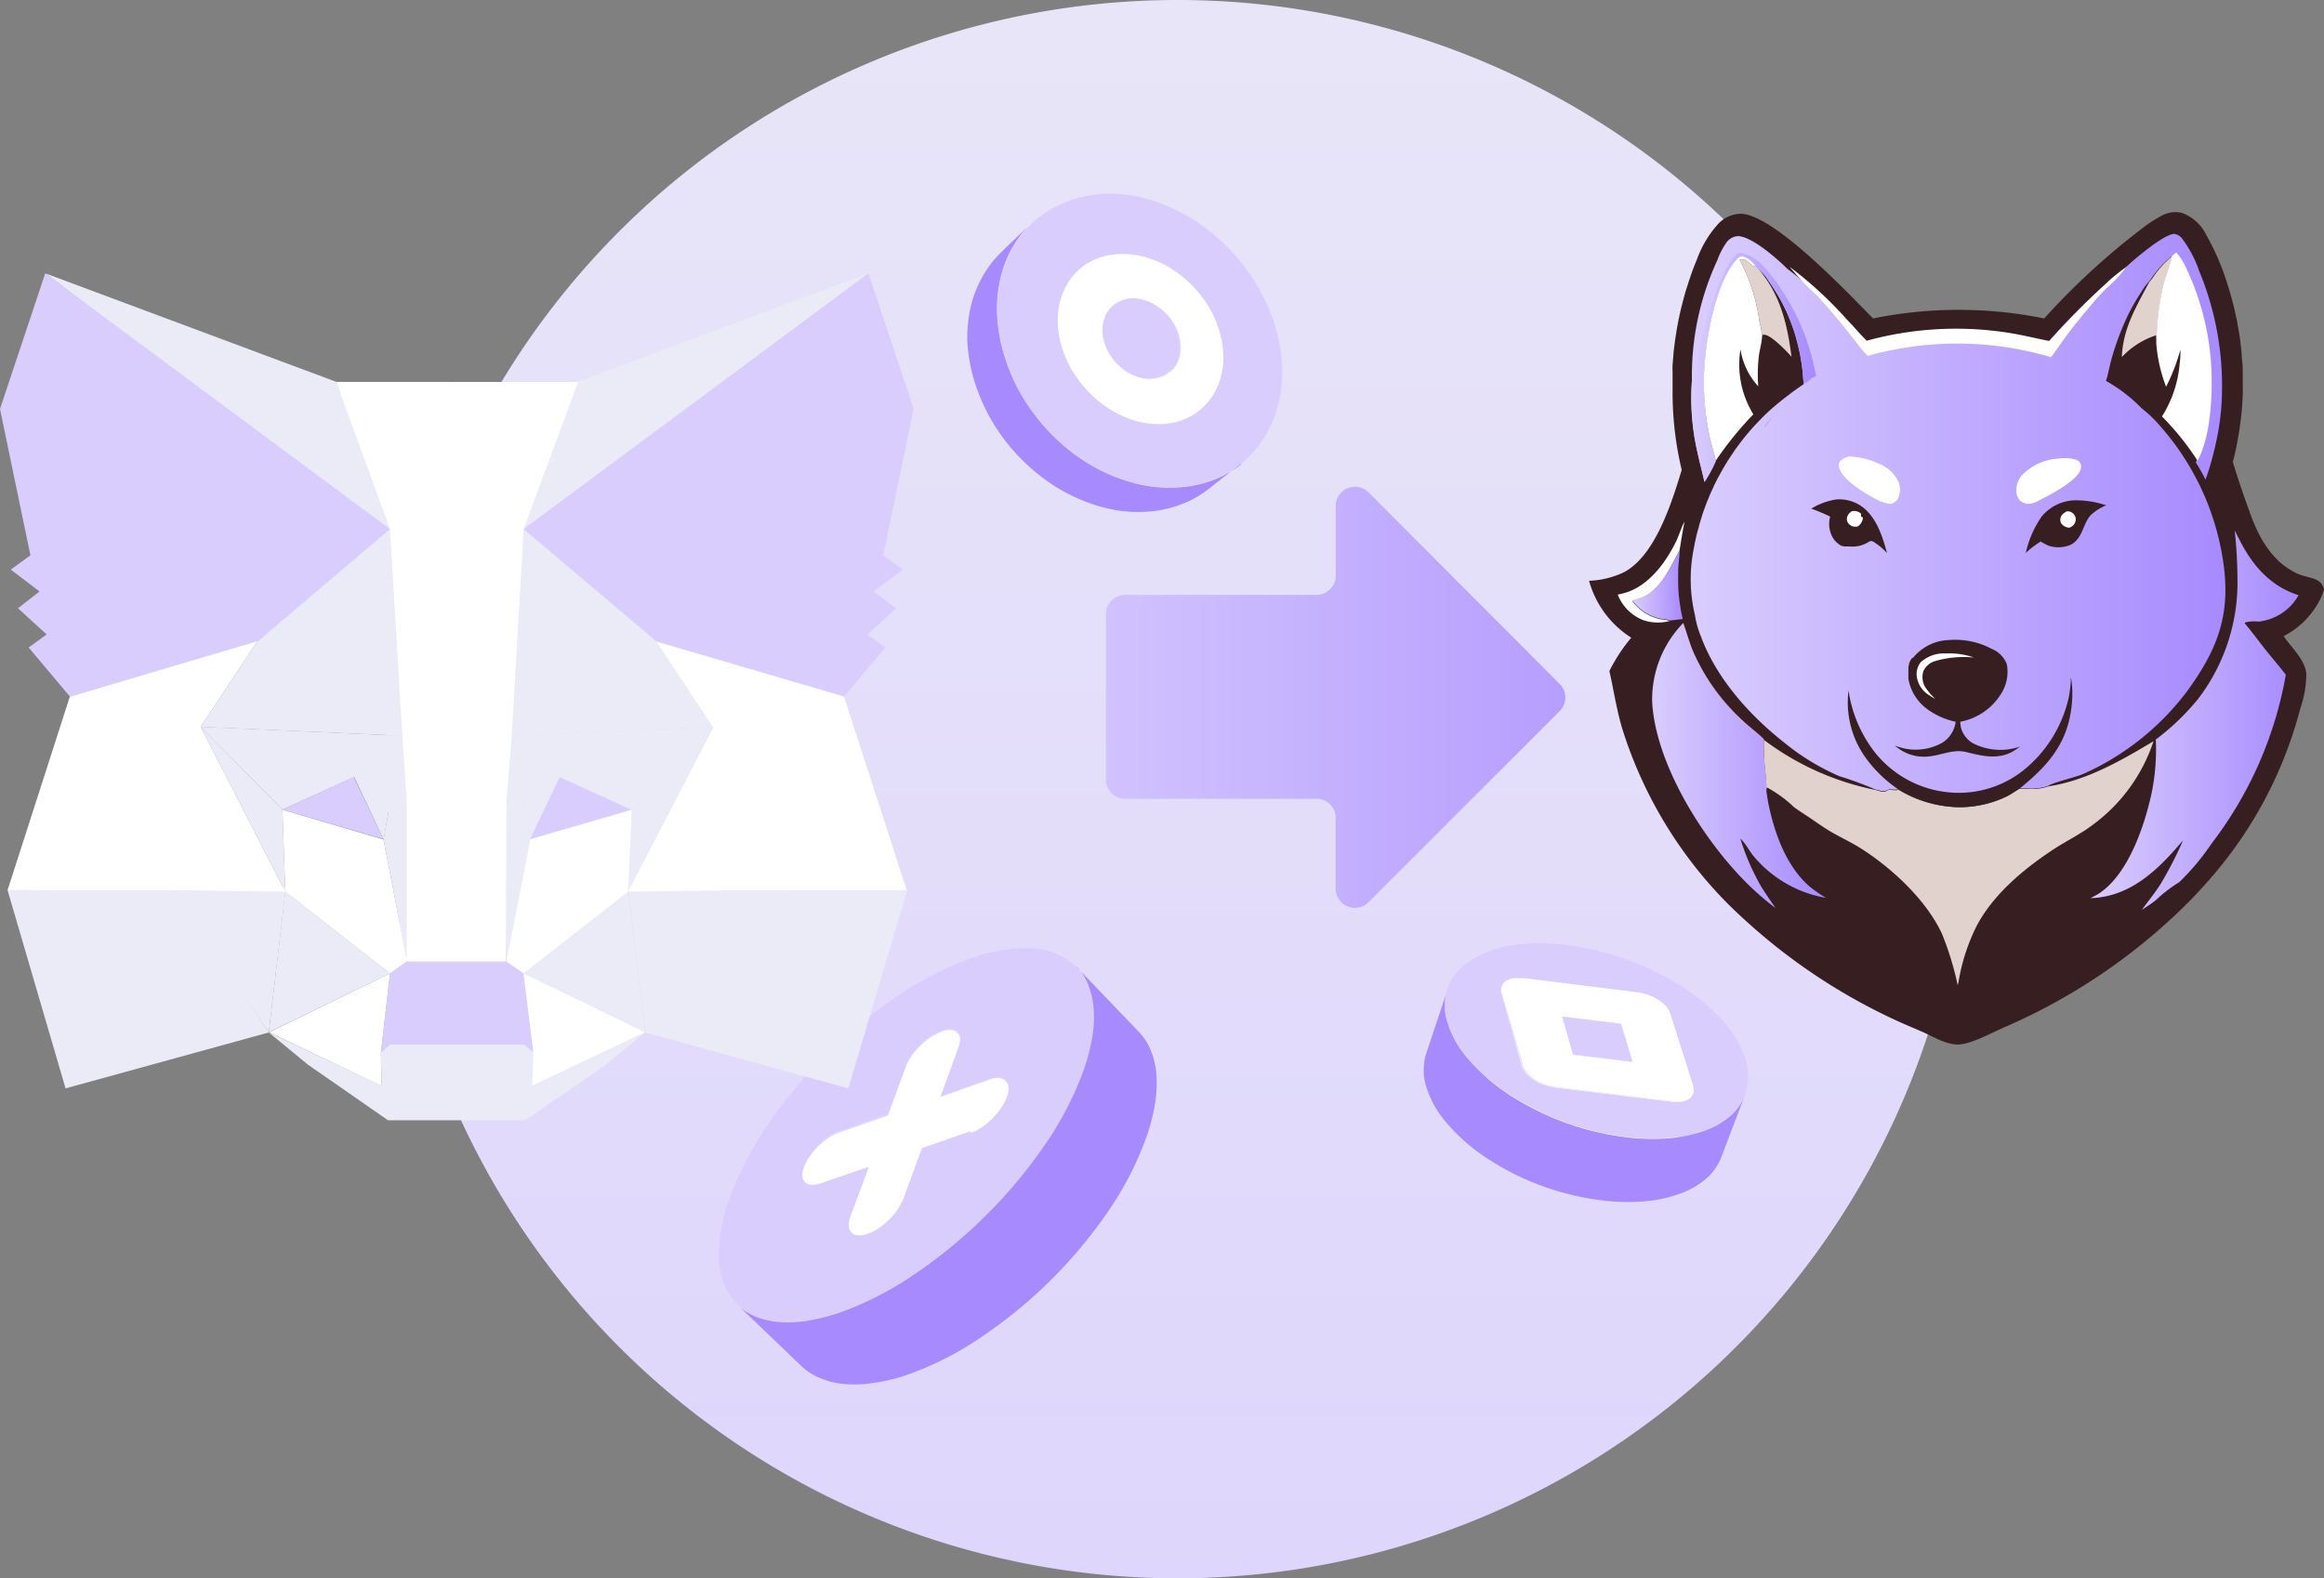 <svg id="Layer_1" data-name="Layer 1" xmlns="http://www.w3.org/2000/svg" xmlns:xlink="http://www.w3.org/1999/xlink" viewBox="0 0 236.82 160.88"><rect x="0" y="0" width="236.82" height="160.88" fill="#808080" stroke="none"/><defs><clipPath id="clip-path" transform="translate(0 0)"><rect width="240" height="160.88" style="fill:none"/></clipPath><linearGradient id="linear-gradient" x1="120" y1="210.43" x2="120" y2="-89.36" gradientTransform="matrix(1, 0, 0, -1, 0, 161.89)" gradientUnits="userSpaceOnUse"><stop offset="0" stop-color="#ebeaf7"/><stop offset="1" stop-color="#d9cdfe"/></linearGradient><linearGradient id="linear-gradient-2" x1="98.63" y1="90.84" x2="185.8" y2="90.84" gradientTransform="matrix(1, 0, 0, -1, 0, 161.89)" gradientUnits="userSpaceOnUse"><stop offset="0" stop-color="#d9cdfe"/><stop offset="1" stop-color="#a78afe"/></linearGradient><linearGradient id="linear-gradient-3" x1="23.43" y1="-1112.59" x2="23.43" y2="-2503.19" xlink:href="#linear-gradient"/><linearGradient id="linear-gradient-4" x1="69.7" y1="-1112.59" x2="69.7" y2="-2503.19" xlink:href="#linear-gradient"/><linearGradient id="linear-gradient-5" x1="62.42" y1="-828.21" x2="62.42" y2="-1903.99" xlink:href="#linear-gradient"/><linearGradient id="linear-gradient-6" x1="30.73" y1="-828.21" x2="30.73" y2="-1903.99" xlink:href="#linear-gradient"/><linearGradient id="linear-gradient-7" x1="33.93" y1="-134.17" x2="33.93" y2="-919.63" xlink:href="#linear-gradient-2"/><linearGradient id="linear-gradient-8" x1="59.18" y1="-134.17" x2="59.18" y2="-919.63" xlink:href="#linear-gradient-2"/><linearGradient id="linear-gradient-9" x1="46.58" y1="-252.43" x2="46.58" y2="-1398.07" xlink:href="#linear-gradient-2"/><linearGradient id="linear-gradient-10" x1="73.25" y1="-1335.48" x2="73.25" y2="-6658.06" xlink:href="#linear-gradient-2"/><linearGradient id="linear-gradient-11" x1="19.87" y1="-1335.48" x2="19.87" y2="-6658.06" xlink:href="#linear-gradient-2"/><linearGradient id="New_Gradient_Swatch_3" x1="172.29" y1="52.93" x2="226.77" y2="52.93" gradientTransform="matrix(1, 0, 0, 1, 0, 0)" xlink:href="#linear-gradient-2"/><linearGradient id="New_Gradient_Swatch_3-2" x1="212.92" y1="73.36" x2="234.23" y2="73.36" gradientTransform="matrix(1, 0, 0, 1, 0, 0)" xlink:href="#linear-gradient-2"/><linearGradient id="New_Gradient_Swatch_3-3" x1="166.35" y1="59.65" x2="171.47" y2="59.65" gradientTransform="matrix(1, 0, 0, 1, 0, 0)" xlink:href="#linear-gradient-2"/><linearGradient id="New_Gradient_Swatch_3-4" x1="168.33" y1="78.01" x2="186.07" y2="78.01" gradientTransform="matrix(1, 0, 0, 1, 0, 0)" xlink:href="#linear-gradient-2"/><linearGradient id="New_Gradient_Swatch_3-5" x1="172.33" y1="37.46" x2="185.05" y2="37.46" gradientTransform="matrix(1, 0, 0, 1, 0, 0)" xlink:href="#linear-gradient-2"/></defs><g style="clip-path:url(#clip-path)"><path d="M120,160.88A80.44,80.44,0,1,0,39.56,80.44,80.43,80.43,0,0,0,120,160.88Z" transform="translate(0 0)" style="fill:url(#linear-gradient)"/><path d="M166.75,108.28c-.16-.1-.33-.19-.49-.27a3.49,3.49,0,0,0-.53-.22,3.74,3.74,0,0,0-.54-.17,5.3,5.3,0,0,0-.55-.1l2.27-6.35.55.1a5,5,0,0,1,.55.17l.53.22.49.28-1.15,3.18C167.47,106.15,167.09,107.2,166.75,108.28Z" transform="translate(0 0)" style="fill:#d9cdfe"/><path d="M167.9,109.61a1.65,1.65,0,0,0-.16-.36,2.88,2.88,0,0,0-.26-.35,3.61,3.61,0,0,0-.35-.33,3.47,3.47,0,0,0-.38-.29l.26-.73.28-.78.29-.81.3-.83.3-.83.3-.82.28-.79L169,102a4.25,4.25,0,0,1,.43.31,3.82,3.82,0,0,1,.36.34,2.8,2.8,0,0,1,.25.35,1.62,1.62,0,0,1,.17.35Z" transform="translate(0 0)" style="fill:#d9cdfe"/><path d="M166.87,101.14l-2.27,6.35-11.46-1.41,2.19-6.4Z" transform="translate(0 0)" style="fill:#d9cdfe"/><path d="M150.87,106.93,153,100.5l.07-.16a.76.76,0,0,1,.11-.14l.13-.14.16-.11a1.76,1.76,0,0,1,.37-.17,2.16,2.16,0,0,1,.44-.1,4,4,0,0,1,.5,0l.53,0-2.16,6.4a4.89,4.89,0,0,0-.54,0,3.28,3.28,0,0,0-.93.14,2.37,2.37,0,0,0-.36.17l-.17.12-.13.14-.1.14a.89.89,0,0,0-.08.17Z" transform="translate(0 0)" style="fill:#d9cdfe"/><path d="M150.87,106.93l.21-.65.11-.31.22-.65.21-.63.11-.33.22-.63.22-.65.11-.32.22-.64.22-.65.11-.32.22-.65v.14a.38.38,0,0,0,0,.15.38.38,0,0,0,0,.15.43.43,0,0,0,0,.16l-2.17,6.43v-.47A.57.57,0,0,1,150.87,106.93Z" transform="translate(0 0)" style="fill:#fff"/><path d="M165.18,104.36l-2.28,6.38-6-.72,2.24-6.41Z" transform="translate(0 0)" style="fill:#fff"/><path d="M166.36,108.23l-2.31,6.41-1.15-3.9,2.28-6.38Z" transform="translate(0 0)" style="fill:#fff"/><path d="M172.57,110.75l-2.36,6.39-2.31-7.53,2.31-6.34Z" transform="translate(0 0)" style="fill:#d9cdfe"/><path d="M172.57,111.45c-.78,2.14-1.57,4.27-2.36,6.41a.48.48,0,0,1,0-.17v-.36a1.21,1.21,0,0,0,0-.18l2.36-6.4a1.33,1.33,0,0,1,.05.19v.35a.75.75,0,0,1-.05.16Z" transform="translate(0 0)" style="fill:#d9cdfe"/><path d="M166.36,108.23l-2.31,6.41-6-.72,2.27-6.43Z" transform="translate(0 0)" style="fill:#d9cdfe"/><path d="M160.3,107.49,158,113.92l-1.09-3.9,2.24-6.41Z" transform="translate(0 0)" style="fill:#d9cdfe"/><path d="M172.57,111.45l-2.36,6.41-.07.14-.09.13-.12.12-.14.11a1.7,1.7,0,0,1-.35.19,2.26,2.26,0,0,1-.43.11,2.92,2.92,0,0,0-.5,0,4.86,4.86,0,0,1-.54,0l2.36-6.42h.54a2.81,2.81,0,0,0,.5,0,2.26,2.26,0,0,0,.43-.11,2,2,0,0,0,.36-.18l.14-.11.11-.12a1.13,1.13,0,0,0,.1-.13.47.47,0,0,0,.06-.15Z" transform="translate(0 0)" style="fill:#fff"/><path d="M155.11,108.63l-2.24,6.48-2.05-7.58L153,101.1Z" transform="translate(0 0)" style="fill:#fff"/><path d="M170.33,112.26,168,118.68l-11.73-1.37,2.27-6.47Z" transform="translate(0 0)" style="fill:#fff"/><path d="M169,101.91a4.37,4.37,0,0,1,.44.31c.12.11.24.22.35.34a2.88,2.88,0,0,1,.26.35,2,2,0,0,1,.17.36l2.36,7.48a1.13,1.13,0,0,1,.06.36.7.7,0,0,1,0,.32,1,1,0,0,1-.16.29,1.2,1.2,0,0,1-.26.24,2,2,0,0,1-.36.18,2.26,2.26,0,0,1-.43.11,2.81,2.81,0,0,1-.5,0h-.54l-11.82-1.44a5.72,5.72,0,0,1-.57-.11c-.19,0-.38-.1-.57-.17a5.31,5.31,0,0,1-.55-.23,5,5,0,0,1-.5-.29,4.12,4.12,0,0,1-.4-.33,2.89,2.89,0,0,1-.35-.35,2.26,2.26,0,0,1-.26-.37,1.34,1.34,0,0,1-.16-.37L153,101.1a1,1,0,0,1,0-.34.91.91,0,0,1,.06-.32,1.53,1.53,0,0,1,.17-.27,1.42,1.42,0,0,1,.28-.22,1.56,1.56,0,0,1,.37-.17,2.16,2.16,0,0,1,.44-.1,4,4,0,0,1,.5,0l.53,0,11.55,1.44.55.1a5,5,0,0,1,.55.17l.54.22a4.4,4.4,0,0,1,.45.3Zm-2.63,6.32-1.18-3.87-6-.72,1.12,3.88,6.06.72" transform="translate(0 0)" style="fill:#fff"/><path d="M158.51,110.84l-2.27,6.5a4.8,4.8,0,0,1-.57-.11c-.19,0-.38-.1-.57-.17a4.16,4.16,0,0,1-.54-.23c-.17-.08-.33-.18-.5-.28a4.46,4.46,0,0,1-.43-.33,2.81,2.81,0,0,1-.34-.35,1.55,1.55,0,0,1-.26-.37,1.73,1.73,0,0,1-.16-.37l2.25-6.5a1.73,1.73,0,0,0,.16.37,2.26,2.26,0,0,0,.26.37,3.85,3.85,0,0,0,.35.35,4.59,4.59,0,0,0,.44.33,4.91,4.91,0,0,0,.5.28,5.31,5.31,0,0,0,.55.23,3.74,3.74,0,0,0,.57.17A3.47,3.47,0,0,0,158.51,110.84Z" transform="translate(0 0)" style="fill:#fff"/><path d="M177.83,111.58l-2.42,6.36a5.5,5.5,0,0,1-1.51,2.17,8.46,8.46,0,0,1-2.61,1.53,13.93,13.93,0,0,1-3.56.8,20.69,20.69,0,0,1-4.38-.07,27.46,27.46,0,0,1-6.23-1.49,26.47,26.47,0,0,1-5.5-2.76,18.64,18.64,0,0,1-4.16-3.61,10.12,10.12,0,0,1-2.2-4,8.36,8.36,0,0,1-.17-.87,7.56,7.56,0,0,1,0-.83,5.16,5.16,0,0,1,.08-.78,4.61,4.61,0,0,1,.19-.73l2.16-6.45a6.38,6.38,0,0,0-.19.72,5.12,5.12,0,0,0-.06.78,5.77,5.77,0,0,0,0,.83,6.11,6.11,0,0,0,.18.85,10.2,10.2,0,0,0,2.23,4,19.82,19.82,0,0,0,4.2,3.61,28.15,28.15,0,0,0,11.84,4.28,21.57,21.57,0,0,0,4.4.1,14.45,14.45,0,0,0,3.61-.77,8.32,8.32,0,0,0,2.61-1.51,5.35,5.35,0,0,0,1.49-2.15Z" transform="translate(0 0)" style="fill:#a78afe"/><path d="M159.92,96.37a28.39,28.39,0,0,1,11.32,4.09,20.38,20.38,0,0,1,4.16,3.42,11.27,11.27,0,0,1,2.4,3.89,5.7,5.7,0,0,1,.08,3.67,5.61,5.61,0,0,1-2.22,2.77,10.6,10.6,0,0,1-4.17,1.59,19.64,19.64,0,0,1-5.78.08,28.11,28.11,0,0,1-11.83-4.28,19.57,19.57,0,0,1-4.2-3.6,10.23,10.23,0,0,1-2.24-4,5.4,5.4,0,0,1,.2-3.61,5.86,5.86,0,0,1,2.44-2.63,11.5,11.5,0,0,1,4.22-1.44A20.74,20.74,0,0,1,159.92,96.37Zm12.65,14.38-2.37-7.48a1.46,1.46,0,0,0-.16-.36,2.88,2.88,0,0,0-.26-.35c-.11-.12-.23-.23-.35-.34a4.37,4.37,0,0,0-.44-.31,4.53,4.53,0,0,0-.48-.27l-.54-.23a6,6,0,0,0-1.1-.27L155.32,99.7l-.53,0a4.07,4.07,0,0,0-.5,0,3.13,3.13,0,0,0-.44.1,1.76,1.76,0,0,0-.37.17,1.44,1.44,0,0,0-.27.22,1.67,1.67,0,0,0-.18.28.85.85,0,0,0-.06.31,1,1,0,0,0,0,.34l2.1,7.53a1.73,1.73,0,0,0,.16.37c.08.13.17.25.26.37a4.12,4.12,0,0,0,.8.68c.16.1.32.2.49.29l.55.23c.19.06.38.12.57.16a3.82,3.82,0,0,0,.57.11l11.82,1.44a2.44,2.44,0,0,0,.54,0,2.07,2.07,0,0,0,.5,0,1.6,1.6,0,0,0,.43-.11,1.22,1.22,0,0,0,.36-.18.85.85,0,0,0,.26-.24.78.78,0,0,0,.16-.28.76.76,0,0,0,.05-.33,1.34,1.34,0,0,0-.05-.35" transform="translate(0 0)" style="fill:#d9cdfe"/><path d="M166.36,108.23l-1.18-3.87-6-.75,1.12,3.88Z" transform="translate(0 0)" style="fill:#d9cdfe"/><path d="M134.15,60.64H114.7a1.95,1.95,0,0,0-2,1.94V79.42a1.95,1.95,0,0,0,2,2h19.45a2,2,0,0,1,1.39.57,1.94,1.94,0,0,1,.57,1.38v7.22a2,2,0,0,0,.33,1.08,2,2,0,0,0,.88.72,1.9,1.9,0,0,0,1.13.11,2,2,0,0,0,1-.53l19.49-19.49a2,2,0,0,0,.42-.63,1.93,1.93,0,0,0,.15-.75,2,2,0,0,0-.15-.75,2,2,0,0,0-.42-.63L139.45,50.18a2,2,0,0,0-2.13-.42,2,2,0,0,0-1.21,1.8v7.22a1.92,1.92,0,0,1-.61,1.32,2,2,0,0,1-1.35.54Z" transform="translate(0 0)" style="fill:url(#linear-gradient-2)"/><path d="M102.21,111.63a4.23,4.23,0,0,0-1.1.56,6.62,6.62,0,0,0-1,.85,7,7,0,0,0-.86,1,4.63,4.63,0,0,0-.58,1.1l-6.36-6.44a5.06,5.06,0,0,1,.59-1.1,7.34,7.34,0,0,1,1.92-1.89,5.34,5.34,0,0,1,1.11-.58l.72.76.79.8.82.83.83.86C100.11,109.47,101.16,110.55,102.21,111.63Z" transform="translate(0 0)" style="fill:#d9cdfe"/><path d="M88.32,125.33a2.64,2.64,0,0,0-.15.55,1.77,1.77,0,0,0,0,.46,1.53,1.53,0,0,0,.08.37.84.84,0,0,0,.2.29L82,120.63a.84.84,0,0,1-.18-.28,1.09,1.09,0,0,1-.08-.39,1.69,1.69,0,0,1,0-.45,3.08,3.08,0,0,1,.16-.54l6.42,6.36L81.89,119a5.38,5.38,0,0,1,.59-1.11,7.94,7.94,0,0,1,.88-1,8,8,0,0,1,1-.86,5.11,5.11,0,0,1,1.09-.56l6.41,6.39a5,5,0,0,0-1.1.56,6,6,0,0,0-1,.85,7.18,7.18,0,0,0-.87,1,4.63,4.63,0,0,0-.58,1.1Z" transform="translate(0 0)" style="fill:#d9cdfe"/><path d="M103.83,111.76a.86.86,0,0,0-.27-.2,2.49,2.49,0,0,0-.37-.09,3.53,3.53,0,0,0-.46,0,5,5,0,0,0-.52.14l-6.33-6.5a3.3,3.3,0,0,1,.52-.13,1.69,1.69,0,0,1,.45,0,.86.86,0,0,1,.36.08.77.77,0,0,1,.28.19C99.39,107.22,101.93,109.81,103.83,111.76Z" transform="translate(0 0)" style="fill:#d9cdfe"/><path d="M90.43,113.68l6.41,6.44-4.93,1.67L85.5,115.4Z" transform="translate(0 0)" style="fill:#d9cdfe"/><path d="M92.26,108.73l6.36,6.44-1.78,5-6.41-6.44Z" transform="translate(0 0)" style="fill:#d9cdfe"/><path d="M88.42,127l-.64-.63-.33-.31-.64-.64-.64-.63-.32-.32-.65-.64-.64-.64-.33-.32-.64-.64-.65-.64-.32-.32-.65-.64a1,1,0,0,0,.26.18,1.37,1.37,0,0,0,.35.08,3.08,3.08,0,0,0,.43,0,3,3,0,0,0,.49-.13l6.49,6.4a4.05,4.05,0,0,1-.5.12,2.94,2.94,0,0,1-.42,0,2,2,0,0,1-.35-.09A.73.73,0,0,1,88.42,127Z" transform="translate(0 0)" style="fill:#fff"/><path d="M97.49,105.27l.64.65.32.33.63.65,1.59,1.62.63.65.32.33.64.64.63.65.31.32.63.65a.71.71,0,0,1,.18.27,1.12,1.12,0,0,1,.09.36,1.62,1.62,0,0,1,0,.44,3.23,3.23,0,0,1-.14.51l-6.36-6.5a2.73,2.73,0,0,0,.14-.51,1.62,1.62,0,0,0,0-.44,1.55,1.55,0,0,0-.08-.36,1.06,1.06,0,0,0-.17-.26Z" transform="translate(0 0)" style="fill:#fff"/><path d="M88.44,119.05l6.46,6.44L90,127.14l-6.46-6.4Z" transform="translate(0 0)" style="fill:#fff"/><path d="M95.88,105.16a2.43,2.43,0,0,1,1-.16,1,1,0,0,1,.64.26,1,1,0,0,1,.27.63,2.43,2.43,0,0,1-.17,1l-1.82,5-5.33,1.86,1.83-5a5.06,5.06,0,0,1,.59-1.1,7.34,7.34,0,0,1,1.92-1.89,5.34,5.34,0,0,1,1.11-.58Z" transform="translate(0 0)" style="fill:#fff"/><path d="M95.76,111.82l6.42,6.5-5.34,1.8-6.41-6.44Z" transform="translate(0 0)" style="fill:#fff"/><path d="M97.58,106.85l6.36,6.49-1.76,5-6.42-6.5Z" transform="translate(0 0)" style="fill:#fff"/><path d="M88.44,119.05l6.46,6.44-1.83,5.07-6.51-6.45Z" transform="translate(0 0)" style="fill:#d9cdfe"/><path d="M100.81,110.06l6.42,6.55-5,1.71-6.42-6.5Z" transform="translate(0 0)" style="fill:#d9cdfe"/><path d="M93.8,117.21l6.46,6.5-5.36,1.78-6.46-6.44Z" transform="translate(0 0)" style="fill:#fff"/><path d="M93.19,132.28l-6.5-6.46a.81.81,0,0,1-.19-.29,1.3,1.3,0,0,1-.09-.39,1.85,1.85,0,0,1,0-.47,5.12,5.12,0,0,1,.15-.56l6.5,6.45a2.73,2.73,0,0,0-.15.56,1.85,1.85,0,0,0,0,.47A1.24,1.24,0,0,0,93,132,1,1,0,0,0,93.19,132.28Z" transform="translate(0 0)" style="fill:#d9cdfe"/><path d="M102.5,110.19l6.43,6.56a.91.91,0,0,0-.29-.19,1,1,0,0,0-.38-.1,1.77,1.77,0,0,0-.46,0,3.16,3.16,0,0,0-.53.13l-6.42-6.54a3.18,3.18,0,0,1,.53-.14,1.85,1.85,0,0,1,.47,0,1.25,1.25,0,0,1,.37.09.77.77,0,0,1,.28.19Z" transform="translate(0 0)" style="fill:#d9cdfe"/><path d="M93.8,117.21l6.46,6.5-1.81,5.09-6.52-6.5Z" transform="translate(0 0)" style="fill:#fff"/><path d="M98.86,115.47l6.48,6.54-5.08,1.7-6.46-6.5Z" transform="translate(0 0)" style="fill:#fff"/><path d="M93.19,132.28l-6.5-6.46A1.07,1.07,0,0,0,87,126a.85.85,0,0,0,.35.08,1.62,1.62,0,0,0,.44,0,2.36,2.36,0,0,0,.51-.12,5.1,5.1,0,0,0,1.12-.56,7.44,7.44,0,0,0,2-2,5.18,5.18,0,0,0,.6-1.14l6.5,6.49a5.13,5.13,0,0,1-.59,1.14A6.49,6.49,0,0,1,97,131a7,7,0,0,1-1.08.88,5.33,5.33,0,0,1-1.12.56,3.1,3.1,0,0,1-.51.11,1.55,1.55,0,0,1-.43,0,1.06,1.06,0,0,1-.36-.09,1,1,0,0,1-.3-.19Z" transform="translate(0 0)" style="fill:#fff"/><path d="M86.56,124.11l1.87-5,5.37-1.84-1.87,5.1a5.6,5.6,0,0,1-.59,1.14,7.69,7.69,0,0,1-.91,1.07,8.21,8.21,0,0,1-1.07.88,5.17,5.17,0,0,1-1.13.56,2.29,2.29,0,0,1-1,.14,1,1,0,0,1-.64-.31,1.1,1.1,0,0,1-.24-.68,2.54,2.54,0,0,1,.18-1Z" transform="translate(0 0)" style="fill:#fff"/><path d="M102.5,110.19l6.43,6.56a1.12,1.12,0,0,1,.19.29,1.24,1.24,0,0,1,.09.38,1.62,1.62,0,0,1,0,.44,3,3,0,0,1-.13.52,5.14,5.14,0,0,1-.59,1.14,8.24,8.24,0,0,1-.93,1,7,7,0,0,1-1.08.87,4.41,4.41,0,0,1-1.13.56l-6.46-6.48a5.1,5.1,0,0,0,1.14-.58,7.35,7.35,0,0,0,2-2,4.51,4.51,0,0,0,.59-1.13,2.51,2.51,0,0,0,.14-.52,1.69,1.69,0,0,0,0-.45,1.18,1.18,0,0,0-.09-.37A.89.89,0,0,0,102.5,110.19Z" transform="translate(0 0)" style="fill:#fff"/><path d="M100.81,110.06a2.55,2.55,0,0,1,1-.16,1,1,0,0,1,.95.93,2.21,2.21,0,0,1-.17,1,4.51,4.51,0,0,1-.59,1.13,7.35,7.35,0,0,1-2,2,5.1,5.1,0,0,1-1.14.58l-5,1.74-5.36,1.84-4.94,1.69a2.53,2.53,0,0,1-1,.15,1,1,0,0,1-.61-.29,1.07,1.07,0,0,1-.24-.66,2.5,2.5,0,0,1,.19-1,5.38,5.38,0,0,1,.59-1.11,7.47,7.47,0,0,1,1.93-1.9,5,5,0,0,1,1.1-.56l4.92-1.72,5.33-1.86Z" transform="translate(0 0)" style="fill:#fff"/><path d="M98.58,97.82A16.51,16.51,0,0,1,105,96.66a6.91,6.91,0,0,1,4.42,1.67,6.52,6.52,0,0,1,2,4.24,15.67,15.67,0,0,1-1,6.54,33.56,33.56,0,0,1-4,7.66A50.12,50.12,0,0,1,93,130a32.81,32.81,0,0,1-7.66,3.81,14.79,14.79,0,0,1-6.46.82,6.24,6.24,0,0,1-4.11-2.1A7.14,7.14,0,0,1,73.25,128a17.47,17.47,0,0,1,1.32-6.5,35.47,35.47,0,0,1,4-7.33,49.84,49.84,0,0,1,12.69-12.52A34.5,34.5,0,0,1,98.58,97.82Zm.31,17.68a5.1,5.1,0,0,0,1.14-.58,7.35,7.35,0,0,0,2-2,4.51,4.51,0,0,0,.59-1.13,2.21,2.21,0,0,0,.17-1,1.15,1.15,0,0,0-.28-.66,1,1,0,0,0-.67-.27,2.52,2.52,0,0,0-1,.16l-5,1.76,1.82-5a2.26,2.26,0,0,0,.16-1,.94.94,0,0,0-.26-.63,1,1,0,0,0-.65-.26,2.21,2.21,0,0,0-1,.16,5.82,5.82,0,0,0-1.11.57,7.54,7.54,0,0,0-1.92,1.9,5.06,5.06,0,0,0-.59,1.1l-1.84,4.95-4.92,1.72a5.18,5.18,0,0,0-1.1.56,7.79,7.79,0,0,0-1,.86,7.94,7.94,0,0,0-.88,1,4.54,4.54,0,0,0-.59,1.11,2.3,2.3,0,0,0-.19,1,1,1,0,0,0,.24.66,1,1,0,0,0,.61.29,2.59,2.59,0,0,0,1-.15l4.93-1.69-1.87,5a2.41,2.41,0,0,0-.18,1,1,1,0,0,0,.24.68,1,1,0,0,0,.64.31,2.29,2.29,0,0,0,1-.14,5.17,5.17,0,0,0,1.13-.56,8.21,8.21,0,0,0,1.07-.88,7,7,0,0,0,.9-1.07,5.18,5.18,0,0,0,.6-1.14l1.87-5.1,5-1.74" transform="translate(0 0)" style="fill:#d9cdfe"/><path d="M109.72,98.57l6.32,6.6a5.7,5.7,0,0,1,1.21,1.85,8,8,0,0,1,.58,2.4,12.58,12.58,0,0,1-.11,2.94,19.22,19.22,0,0,1-.85,3.4,32.66,32.66,0,0,1-3.9,7.65,48.44,48.44,0,0,1-13.36,13.14A32.05,32.05,0,0,1,92,140.29a18.69,18.69,0,0,1-3.3.72,11.66,11.66,0,0,1-2.83.05,7.78,7.78,0,0,1-2.32-.6,6.09,6.09,0,0,1-1.81-1.14L75.15,133a5.69,5.69,0,0,0,1.77,1.17,8.06,8.06,0,0,0,2.31.57,12.68,12.68,0,0,0,2.82-.08,19.94,19.94,0,0,0,3.29-.79A32.39,32.39,0,0,0,93,130a50.31,50.31,0,0,0,13.42-13.24,33.56,33.56,0,0,0,4-7.66,19.2,19.2,0,0,0,.88-3.41,12.14,12.14,0,0,0,.14-2.89,8.21,8.21,0,0,0-.54-2.39,5.84,5.84,0,0,0-1.15-1.87Z" transform="translate(0 0)" style="fill:#a78afe"/><path d="M121.05,36.28a11.11,11.11,0,0,0-1.65-3.21,11.8,11.8,0,0,0-2.5-2.49,10.58,10.58,0,0,0-3.06-1.53,8,8,0,0,0-3.26-.32l3-2.79a8.21,8.21,0,0,1,3.3.34A10.62,10.62,0,0,1,120,27.83a11.49,11.49,0,0,1,2.53,2.49,10.73,10.73,0,0,1,1.67,3.24Z" transform="translate(0 0)" style="fill:#d9cdfe"/><path d="M119.22,38l-3.14,2.66a2.66,2.66,0,0,0,.62-.72,3.37,3.37,0,0,0,.38-.92,3.7,3.7,0,0,0,.09-1,4.26,4.26,0,0,0-.21-1.13,5.32,5.32,0,0,0-.74-1.56A5.94,5.94,0,0,0,115,34a4.86,4.86,0,0,0-1.44-.72,3.94,3.94,0,0,0-1.56-.15,3.7,3.7,0,0,0-.48.09,3,3,0,0,0-.45.16,3.23,3.23,0,0,0-.41.22,2.42,2.42,0,0,0-.36.27l3-2.76a2.42,2.42,0,0,1,.36-.27c.13-.08.27-.15.41-.22a3,3,0,0,1,.45-.15,2.84,2.84,0,0,1,.49-.1,4,4,0,0,1,1.57.16,5.17,5.17,0,0,1,1.45.72,5.83,5.83,0,0,1,1.24,1.19,5.1,5.1,0,0,1,.79,1.56,4.11,4.11,0,0,1,.22,1.15,3.77,3.77,0,0,1-.09,1.06,3.44,3.44,0,0,1-.38.93,3,3,0,0,1-.62.77Z" transform="translate(0 0)" style="fill:#fff"/><path d="M110.58,28.73a6.37,6.37,0,0,0-1.06.19,6.6,6.6,0,0,0-1,.35,7.5,7.5,0,0,0-.88.48,6.36,6.36,0,0,0-.77.6l3-2.79a5.12,5.12,0,0,1,.78-.61,6.78,6.78,0,0,1,.88-.48,6.29,6.29,0,0,1,1-.34,6.37,6.37,0,0,1,1.06-.19l-1.53,1.4-.6.54-.19.18-.2.17-.18.17C110.82,28.5,110.71,28.67,110.58,28.73Z" transform="translate(0 0)" style="fill:#d9cdfe"/><path d="M119.14,44.42a6,6,0,0,0,1.34-1.55,6.55,6.55,0,0,0,.79-1.94,7.68,7.68,0,0,0,.21-2.24,9.4,9.4,0,0,0-.44-2.41l3.16-2.69a9.58,9.58,0,0,1,.46,2.43,8.58,8.58,0,0,1-.21,2.26,6.69,6.69,0,0,1-.8,2,5.86,5.86,0,0,1-1.34,1.55Z" transform="translate(0 0)" style="fill:#d9cdfe"/><path d="M116.08,40.61a2,2,0,0,1-.34.25,2.82,2.82,0,0,1-.38.21,3.09,3.09,0,0,1-.43.14l-.45.09.36-.31.38-.32.41-.35L116,40l.41-.35.41-.35.39-.33.36-.32a2.57,2.57,0,0,0,.47-.08l.42-.15a2.82,2.82,0,0,0,.38-.21,2.22,2.22,0,0,0,.35-.25Z" transform="translate(0 0)" style="fill:#d9cdfe"/><path d="M114.48,41.3h-.88l3.12-2.67h.88Z" transform="translate(0 0)" style="fill:#d9cdfe"/><path d="M109.42,37.68a4.7,4.7,0,0,1-.2-1.12,3.5,3.5,0,0,1,.09-1,3.36,3.36,0,0,1,.35-.91,3.15,3.15,0,0,1,.59-.72l3.08-2.76a3,3,0,0,0-.59.73,3.2,3.2,0,0,0-.36.9,4,4,0,0,0-.08,1,3.88,3.88,0,0,0,.2,1.12Z" transform="translate(0 0)" style="fill:#d9cdfe"/><path d="M113.6,41.3a4.39,4.39,0,0,1-1.33-.37,5.15,5.15,0,0,1-1.21-.79,5.45,5.45,0,0,1-1-1.1,5.32,5.32,0,0,1-.65-1.36l.35-.32.38-.33.39-.35.41-.35.4-.36.4-.35.38-.34.36-.32a5,5,0,0,0,.66,1.37,5.67,5.67,0,0,0,1,1.13,5.16,5.16,0,0,0,1.23.79,4.2,4.2,0,0,0,1.34.38Z" transform="translate(0 0)" style="fill:#d9cdfe"/><path d="M122.32,41.79c-1.06.89-2.11,1.76-3.18,2.63a5.79,5.79,0,0,1-.72.5,4.79,4.79,0,0,1-.78.4,8.82,8.82,0,0,1-.86.31,7.62,7.62,0,0,1-.93.18,8,8,0,0,1-3.31-.27,10.62,10.62,0,0,1-3.1-1.51,11.47,11.47,0,0,1-2.57-2.54,10.68,10.68,0,0,1-1.66-3.28,9.11,9.11,0,0,1-.41-2.32,7.54,7.54,0,0,1,.19-2.17,6.9,6.9,0,0,1,.72-1.86,6.05,6.05,0,0,1,1.2-1.51l3-2.8a6.38,6.38,0,0,0-1.21,1.53A7,7,0,0,0,108,31a7.9,7.9,0,0,0-.18,2.17,9.28,9.28,0,0,0,.42,2.33,11.09,11.09,0,0,0,1.69,3.32,11.32,11.32,0,0,0,2.6,2.57,10.54,10.54,0,0,0,3.15,1.56,8.37,8.37,0,0,0,3.34.28A7.62,7.62,0,0,0,120,43a8.14,8.14,0,0,0,.87-.31,5.74,5.74,0,0,0,.78-.4,5.11,5.11,0,0,0,.71-.51Z" transform="translate(0 0)" style="fill:#fff"/><path d="M126.43,47.26l-3.22,2.55a13.41,13.41,0,0,1-1.17.8,9.73,9.73,0,0,1-1.29.65,11.76,11.76,0,0,1-1.41.49,13.25,13.25,0,0,1-1.52.32,14,14,0,0,1-5.73-.44A17.75,17.75,0,0,1,106.66,49a20.06,20.06,0,0,1-4.47-4.4,19.27,19.27,0,0,1-2.89-5.72A17.37,17.37,0,0,1,98.58,35a14.11,14.11,0,0,1,.31-3.61,11.85,11.85,0,0,1,1.23-3.2,10.76,10.76,0,0,1,2-2.57h0l.29-.29.3-.29.3-.28.29-.28.3-.29.29-.28.16-.14.29-.29.3-.28.15-.15.3-.29a10.66,10.66,0,0,0-2,2.6,11.81,11.81,0,0,0-1.19,3.19,14,14,0,0,0-.29,3.66,16.26,16.26,0,0,0,.73,4,18.92,18.92,0,0,0,2.88,5.77,20,20,0,0,0,4.5,4.49,17.77,17.77,0,0,0,5.48,2.67,13.9,13.9,0,0,0,5.77.46,12,12,0,0,0,3-.8,9.91,9.91,0,0,0,1.3-.66,10.88,10.88,0,0,0,1.2-.8Z" transform="translate(0 0)" style="fill:#a78afe"/><path d="M111.71,19.8a14.45,14.45,0,0,1,5.66.62,18.13,18.13,0,0,1,5.26,2.67,20.06,20.06,0,0,1,4.33,4.3,19.65,19.65,0,0,1,2.89,5.54,16,16,0,0,1,.78,5.83,12.38,12.38,0,0,1-1.36,5.05,10.69,10.69,0,0,1-3.3,3.83,11.06,11.06,0,0,1-5,1.91,13.9,13.9,0,0,1-5.77-.45,17.77,17.77,0,0,1-5.48-2.67A20.13,20.13,0,0,1,105.23,42a19.23,19.23,0,0,1-2.89-5.78,15.79,15.79,0,0,1-.66-6,12.24,12.24,0,0,1,1.58-5.05,10.61,10.61,0,0,1,3.47-3.61,11.38,11.38,0,0,1,5-1.73ZM119,43.19a6.4,6.4,0,0,0,2.88-1.08,6.06,6.06,0,0,0,1.92-2.17,7.1,7.1,0,0,0,.83-2.95,9.35,9.35,0,0,0-.45-3.4,11,11,0,0,0-1.67-3.27A11.41,11.41,0,0,0,120,27.8a10.48,10.48,0,0,0-3.07-1.52,8.14,8.14,0,0,0-3.29-.34,6.49,6.49,0,0,0-2.89,1,6.21,6.21,0,0,0-2,2.12,7.09,7.09,0,0,0-.89,2.94,9,9,0,0,0,.4,3.46A11.09,11.09,0,0,0,110,38.78a11.32,11.32,0,0,0,2.6,2.57,10.54,10.54,0,0,0,3.15,1.56,8.32,8.32,0,0,0,3.33.28" transform="translate(0 0)" style="fill:#d9cdfe"/><path d="M115,30.41a4,4,0,0,1,1.58.16,5.25,5.25,0,0,1,1.44.72,5.44,5.44,0,0,1,1.25,1.19,5.1,5.1,0,0,1,.79,1.56,4.12,4.12,0,0,1,.21,1.63,3.45,3.45,0,0,1-.39,1.4,2.87,2.87,0,0,1-.93,1,3,3,0,0,1-1.38.5,3.68,3.68,0,0,1-1.58-.14,4.89,4.89,0,0,1-1.49-.72,5.74,5.74,0,0,1-1.2-1.21,5.29,5.29,0,0,1-.8-1.57,4.35,4.35,0,0,1-.2-1.64,3.45,3.45,0,0,1,.42-1.4,3,3,0,0,1,.94-1,3.06,3.06,0,0,1,1.34-.49Z" transform="translate(0 0)" style="fill:#d9cdfe"/><path d="M113.63,25.94a8.21,8.21,0,0,1,3.3.34A10.62,10.62,0,0,1,120,27.83a11.49,11.49,0,0,1,2.53,2.49,10.73,10.73,0,0,1,1.67,3.24,9.32,9.32,0,0,1,.45,3.4,7.05,7.05,0,0,1-.83,2.94,6,6,0,0,1-1.92,2.17A6.4,6.4,0,0,1,119,43.15a8.2,8.2,0,0,1-3.34-.28,10.31,10.31,0,0,1-3.15-1.56,11.32,11.32,0,0,1-2.6-2.57,10.85,10.85,0,0,1-1.69-3.32,9,9,0,0,1-.4-3.46,7,7,0,0,1,.89-2.93,6.15,6.15,0,0,1,2-2.13A6.4,6.4,0,0,1,113.63,25.94Zm4,12.69a3,3,0,0,0,2.31-1.53,3.45,3.45,0,0,0,.39-1.4,4.1,4.1,0,0,0-.21-1.63,5.1,5.1,0,0,0-.79-1.56,5.55,5.55,0,0,0-1.22-1.2,5.28,5.28,0,0,0-1.44-.73,4,4,0,0,0-1.58-.15,3,3,0,0,0-2.32,1.5,3.33,3.33,0,0,0-.41,1.4,4.11,4.11,0,0,0,.19,1.64,5,5,0,0,0,.81,1.56,5.32,5.32,0,0,0,1.24,1.22,4.57,4.57,0,0,0,1.49.72,3.84,3.84,0,0,0,1.58.15" transform="translate(0 0)" style="fill:#fff"/><path d="M27.39,105.24l1.76-14.82-11.44.32Z" transform="translate(0 0)" style="fill:url(#linear-gradient-3)"/><path d="M64,90.42l1.76,14.82,9.68-14.5Z" transform="translate(0 0)" style="fill:url(#linear-gradient-4)"/><path d="M72.68,74.09,52.15,75l1.9,10.55,3-6.36,7.31,3.33Z" transform="translate(0 0)" style="fill:url(#linear-gradient-5)"/><path d="M28.78,82.53l7.31-3.33,3,6.36L41,75l-20.57-.92Z" transform="translate(0 0)" style="fill:url(#linear-gradient-6)"/><path d="M40.35,54.87l.3.23-.32-.81,0-1.38-.38.33L34.26,38.92,4.61,27.86,39.12,53.94,26.22,65.36l-5.77,8.73L41,75Z" transform="translate(0 0)" style="fill:#ebeaf7"/><path d="M75.42,90.42l-9.68,14.82,20.71,5.7,6-20.2Z" transform="translate(0 0)" style="fill:#ebeaf7"/><path d="M53.76,53.65,88.49,27.86,58.87,38.92,53,52.94l-.32-.29,0,1.13-.46,1.07.44-.33L52.15,75l20.53-.92-5.81-8.73Z" transform="translate(0 0)" style="fill:#ebeaf7"/><path d="M53.36,99.22l12.38,6-11.51,5.45.12-3.4-.92-.8H39.67l-.85.8.07,3.4-11.5-5.45,12.35-6L29.07,90.89l-1.68,14.35L17.71,90.42.77,90.74l5.91,20.2,20.71-5.7,4,3.29,8.15,5.66h14l8.19-5.66,4-3.29L64,90.89Z" transform="translate(0 0)" style="fill:#ebeaf7"/><path d="M20.45,74.09l8.62,16.8-.29-8.36Z" transform="translate(0 0)" style="fill:#ebeaf7"/><path d="M64.39,82.53,64,90.89l8.66-16.8Z" transform="translate(0 0)" style="fill:#ebeaf7"/><path d="M41.49,98,42,81.61,41,75,39.08,85.56Z" transform="translate(0 0)" style="fill:#ebeaf7"/><path d="M51.6,98l2.45-12.45L52.15,75l-1,6.57Z" transform="translate(0 0)" style="fill:#ebeaf7"/><path d="M36.05,79.2l-7.27,3.33,10.3,3Z" transform="translate(0 0)" style="fill:url(#linear-gradient-7)"/><path d="M54,85.56l10.33-3-7.3-3.33Z" transform="translate(0 0)" style="fill:url(#linear-gradient-8)"/><path d="M51.6,98H41.49l-1.75,1.21-.92,8.07.85-.8H53.43l.92.8-1-8.07Z" transform="translate(0 0)" style="fill:url(#linear-gradient-9)"/><path d="M90,56.6l3.1-14.91L88.49,27.86,53.36,53.93,66.87,65.36,86,71,90.21,66l-1.83-1.31L91.31,62,89,60.29,92,58.06Z" transform="translate(0 0)" style="fill:url(#linear-gradient-10)"/><path d="M4.61,27.86,0,41.69,3.1,56.6l-2,1.46,2.93,2.23L1.83,62l2.92,2.67L2.92,66,7.12,71l19.1-5.59L39.74,53.93Z" transform="translate(0 0)" style="fill:url(#linear-gradient-11)"/><path d="M54.35,107.29l-1-8.07,12.38,6-11.51,5.45Zm-15.46,3.4-.07-3.4.92-8.07-12.31,6Zm25.5-28.15-10.34,3L51.6,98l1.76,1.21L64,90.9Zm-35.61,0,.29,8.36,10.67,8.33L41.49,98,39.08,85.57Zm63.62,8.2L86,71l-19.1-5.59,5.78,8.73L64,90.89l11.4-.15ZM26.22,65.36,7.12,71,.77,90.74H17.71l11.36.15-8.62-16.8ZM52.15,75l1.21-21.07,5.55-15H34.26l5.48,15L41,75l.44,6.65V98h10.1l.07-16.36Z" transform="translate(0 0)" style="fill:#fff"/></g><path d="M236.72,60.44c0-.12.07-.24.1-.36a1.35,1.35,0,0,0-.67-.93c-.64-.32-1.4-.38-2.07-.69-2.64-1.24-4-3.83-4.9-6.45q-.9-2.44-1.65-4.93c.1-.37.18-.74.27-1.11s.15-.75.22-1.12.14-.75.19-1.13.11-.75.15-1.13.08-.75.11-1.13.05-.76.07-1.14,0-.76,0-1.14,0-.76,0-1.14,0-.76-.05-1.14-.05-.76-.09-1.14-.08-.76-.13-1.13-.11-.76-.18-1.13-.13-.75-.21-1.12-.16-.75-.25-1.12-.19-.73-.29-1.1-.21-.73-.33-1.09a25.11,25.11,0,0,0-2.2-5.14,4.41,4.41,0,0,0-2.48-2.23,3,3,0,0,0-.84-.07,3.21,3.21,0,0,0-1.09.29,14.32,14.32,0,0,0-2.34,1.54,72.56,72.56,0,0,0-9.75,9,43.77,43.77,0,0,0-17.44,0c-2.51-2.53-10.08-10.6-13.48-10.67a3.21,3.21,0,0,0-2.32,1.05,10.93,10.93,0,0,0-2.15,3.61c-.11.26-.22.53-.32.79s-.2.53-.29.8-.19.54-.27.81-.18.54-.26.81-.15.54-.23.82l-.21.82c-.07.28-.13.55-.19.83s-.12.55-.17.83-.11.56-.15.84-.09.56-.13.84-.07.56-.11.85-.06.56-.08.84-.05.57-.07.85,0,.57,0,.85,0,.57,0,.85,0,.57,0,.85a34,34,0,0,0,.93,8.17c-1,3.28-2.67,8.71-5.87,10.42a9,9,0,0,1-3.57.88A10,10,0,0,0,166.23,65,17.16,17.16,0,0,0,164,68.4c.44,1.95.73,3.92,1.3,5.84a44,44,0,0,0,10,17.09c.94,1,2,2,3,2.89a60,60,0,0,0,14.17,9.44c1.1.53,2.22,1,3.34,1.48s2.58,1.42,3.87,1.32,3.28-1.18,4.45-1.7a60.26,60.26,0,0,0,17-11,49.66,49.66,0,0,0,4.45-4.61,42.63,42.63,0,0,0,8.81-16.88,11.23,11.23,0,0,0,.63-3.57c-.13-1.48-1.53-2.68-2.31-3.86A8.49,8.49,0,0,0,236.72,60.44Z" transform="translate(0 0)" style="fill:#361e21"/><path d="M164.85,60.61c.25-.06.52-.11.77-.19,2.41-.72,4.14-3.1,5.19-5.26.31-.65.5-1.37.85-2l0,0c-.2,1-.36,2-.51,2.94-1,1.85-2,4.23-4.09,4.93l-.74.21a4.79,4.79,0,0,0,2.93,1.89,3,3,0,0,1,.89.17,4.68,4.68,0,0,1-2.7-.09A4.6,4.6,0,0,1,164.85,60.61Z" transform="translate(0 0)" style="fill:#fefefe"/><path d="M219,28.77a7,7,0,0,0,.57-.75,10.07,10.07,0,0,1,1.75-1.88v.06c-.19,1-.66,2-.89,3-.16.69-.28,1.37-.38,2.07s-.17,1.39-.22,2.09,0,1.11-.07,1.67a6.06,6.06,0,0,1-.05-.85,8.22,8.22,0,0,0-3.49,2.22C216.32,33.48,217.7,31.24,219,28.77Z" transform="translate(0 0)" style="fill:#e2d2cd"/><path d="M177.27,26.48a1.62,1.62,0,0,1,.54,0c.34.13.78.76,1.09.66l.24.23c2.29,2.61,3,5.72,3.42,9-.46-.54-2.08-2.22-2.76-2.25a.31.31,0,0,0-.14,0,.48.48,0,0,0-.1.17,8.35,8.35,0,0,0-.26-1.48A18.68,18.68,0,0,0,177.27,26.48Z" transform="translate(0 0)" style="fill:#e2d2cd"/><path d="M208.71,80.16a3.79,3.79,0,0,1-1.33.24v0c-.5-.09-1.07.08-1.6,0-.44.26-.86.56-1.31.79a11.09,11.09,0,0,1-5,1.09,12.3,12.3,0,0,1-6-1.78c-.36.15-.92-.11-1.21.11s-.83,0-1.18-.1a28,28,0,0,1-11.37-5.12c0,.86,0,1.72.08,2.58s.16,1.47.19,2.2a2.46,2.46,0,0,0,0,.54,1,1,0,0,1,.07-.45,13,13,0,0,1,2.75,2c.32.25.67.47,1,.69,1,.64,1.91,1.34,2.91,1.91s2.08,1.07,3.06,1.71c3.1,2,6.51,5.18,8.1,8.57a30.39,30.39,0,0,1,1.62,5.28,2.66,2.66,0,0,0,.11-.47,20,20,0,0,1,1.79-5.5c1.7-3.27,4.8-5.85,7.83-7.85,1.27-.84,2.65-1.5,3.88-2.41a17.31,17.31,0,0,0,6.35-8.64C216.17,77.52,212.62,79.57,208.71,80.16Z" transform="translate(0 0)" style="fill:#e2d2cd"/><path d="M171.52,63.48c.3,1,.58,2,1,2.9a20.91,20.91,0,0,0,5,7c.71.68,1.51,1.25,2.21,1.94,0,.86,0,1.72.08,2.58s.16,1.47.19,2.2a25.1,25.1,0,0,1-4.9-5.06,19,19,0,0,1-3.46-9.34A8.42,8.42,0,0,1,171.52,63.48Z" transform="translate(0 0)" style="fill:#d6110b"/><path d="M222.92,70.39c3.2-4.42,4.47-8,3.57-13.51a26.75,26.75,0,0,0-6.25-13.32,12.84,12.84,0,0,0-2-1.94,15.65,15.65,0,0,0-3.63-2.79v0c0-.09.05-.18.08-.27s.09-.35.13-.52c.14-.58.26-1.17.43-1.74a27.79,27.79,0,0,1,1.48-3.93l.12-.26.1-.2a21.73,21.73,0,0,1,1.25-2.14,6.17,6.17,0,0,1,.72-1,1.29,1.29,0,0,0,.15-.17l0,0,.08-.12a.76.76,0,0,0,.08-.11l0,0c.07-.09.13-.19.19-.26a10.07,10.07,0,0,1,1.75-1.88l.06-.05,0,0,0,0,.05,0,.06-.05.25-.2a6.14,6.14,0,0,1,1,1.58,27,27,0,0,1,2.6,11.14c0,2.5-.2,6.29-1.44,8.48a19.36,19.36,0,0,1,1,1.76c.2-.57.39-1.14.55-1.72s.32-1.17.45-1.76.25-1.18.35-1.78.17-1.2.23-1.8a30.57,30.57,0,0,0-2.24-14.23,11.86,11.86,0,0,0-1.69-3.23,1.25,1.25,0,0,0-.82-.53c-1.09,0-4.29,2.75-5.14,3.57a16.26,16.26,0,0,0-2,1.64,77.41,77.41,0,0,0-5.83,5.91c-1.36-.26-2.69-.6-4.06-.82a34.46,34.46,0,0,0-14.57.79c-.69-.68-1.3-1.43-2-2.14a39.75,39.75,0,0,0-5.85-5.39c-1-1-3.66-3.36-5.08-3.33a1.57,1.57,0,0,0-1.07.58A7.64,7.64,0,0,0,175,26.52a28,28,0,0,0-2.59,12.18,24.75,24.75,0,0,0,.56,7.42c.21,1,.49,2,.71,3A13.7,13.7,0,0,0,174.84,47c-.21-.88-.48-1.74-.67-2.62a26.42,26.42,0,0,1-.54-5.95c.05-3.24,1.14-9.81,3.5-12.1a.61.61,0,0,1,.5-.15,2.63,2.63,0,0,1,1.27,1l.24.23a4.48,4.48,0,0,1,1.11,1.26c.18.25.35.5.51.76s.33.52.48.78.3.54.44.81.27.55.4.82.24.56.35.85.22.57.32.86.19.58.27.88.16.59.23.88a19.6,19.6,0,0,1,.42,2.39c.06.48.06,1,.15,1.44a35.05,35.05,0,0,0-3.48,2.69l-.38.36-.37.36-.36.37-.36.38c-.12.12-.23.25-.35.38l-.33.39c-.12.13-.23.27-.34.4l-.32.4-.31.42-.31.41c-.1.14-.2.28-.29.43s-.2.28-.29.43-.19.29-.28.43l-.27.44c-.09.15-.18.3-.26.45s-.17.3-.25.45-.17.31-.25.46-.15.31-.23.46-.15.31-.22.47-.15.31-.22.47-.14.32-.2.48-.13.31-.2.47l-.18.49-.18.49c-.05.16-.11.32-.16.49l-.15.49-.15.5c0,.16-.09.33-.13.5s-.09.33-.13.5-.07.34-.11.5-.07.34-.1.51-.07.34-.1.51a15.67,15.67,0,0,0,.15,6.54h0a9.57,9.57,0,0,0,.6,2.17c1.59,4.33,5,8.12,8.59,10.93a23.56,23.56,0,0,0,5.54,3.36,34.64,34.64,0,0,1,3.63,1.34c.35.08.86.29,1.18.1s.85,0,1.21-.11a12.3,12.3,0,0,0,6,1.78,11.09,11.09,0,0,0,5-1.09c.45-.23.87-.53,1.31-.79.53.09,1.1-.08,1.6,0v0a3.79,3.79,0,0,0,1.33-.24c.57-.38,2.72-.85,3.59-1.22A27,27,0,0,0,222.92,70.39Zm-45-24.26.33-.5Zm1.86-2.61c.29-.36.59-.72.9-1.07C180.39,42.8,180.09,43.16,179.8,43.52Zm2.55-2.73.17-.15ZM184.17,39l0,.06Zm0,0a.08.08,0,0,1,0,0A.08.08,0,0,0,184.2,38.94Z" transform="translate(0 0)" style="fill:url(#New_Gradient_Swatch_3)"/><path d="M230.16,63.36a5.34,5.34,0,0,0,4.07-2.69c-2.86-.91-4.67-3-6-5.6-.18-.34-.35-.69-.51-1A46.68,46.68,0,0,1,228,58.9,19.54,19.54,0,0,1,224,71.23a24.52,24.52,0,0,1-4.32,4.15,22,22,0,0,1-.43,5.48C218.53,84.17,216.91,89,214,91a6.89,6.89,0,0,1-1,.55c3.39-.1,5.9-2,8.13-4.39.45-.48.88-1,1.32-1.48a40.1,40.1,0,0,1-2.19,4.28c-.61,1-1.34,1.87-2,2.78.49-.32,1-.64,1.44-1a14.09,14.09,0,0,1,2.36-1.81A24.46,24.46,0,0,0,225.35,86a39.49,39.49,0,0,0,7.58-17.22c-.7-.92-1.46-1.78-2.17-2.68s-1.29-1.71-2-2.54l0-.1A3.72,3.72,0,0,1,230.16,63.36Z" transform="translate(0 0)" style="fill:url(#New_Gradient_Swatch_3-2)"/><path d="M170.17,63.25l1.3-.15c-.09-.39-.17-.79-.23-1.18s-.12-.8-.16-1.2-.06-.81-.07-1.21,0-.8,0-1.21c0-.75.14-1.49.15-2.25-1,1.85-2,4.23-4.09,4.93l-.74.21a4.79,4.79,0,0,0,2.93,1.89A3,3,0,0,1,170.17,63.25Z" transform="translate(0 0)" style="fill:url(#New_Gradient_Swatch_3-3)"/><path d="M178.72,87.3a12.34,12.34,0,0,0,7.35,4.22,13.62,13.62,0,0,1-1.66-1.15c-2.31-2-3.52-5.24-4.15-8.19-.11-.5-.19-1-.25-1.52a2.46,2.46,0,0,1,0-.54c0-.73-.13-1.47-.19-2.2s-.09-1.72-.08-2.58c-.7-.69-1.5-1.26-2.21-1.94a20.91,20.91,0,0,1-5-7c-.38-.93-.66-1.94-1-2.9a11.16,11.16,0,0,0-3.17,8.07c.37,6.72,5.88,15.18,10.79,19.53.58.51,1.17,1,1.77,1.45-.53-.79-1.1-1.58-1.58-2.4a24.23,24.23,0,0,1-2-4.68l0,0C177.91,86,178.24,86.73,178.72,87.3Z" transform="translate(0 0)" style="fill:url(#New_Gradient_Swatch_3-4)"/><path d="M187.13,50.91a4,4,0,0,1,2.27.51c1.71,1,2.41,3.15,2.89,4.95a6.55,6.55,0,0,0-1.42-1.17c-.17-.08-.22-.05-.39,0a3.06,3.06,0,0,1-2,.5l-.12,0-.12,0-.12,0-.12,0-.11,0-.12-.05-.11,0-.1-.06-.11-.07-.1-.07-.09-.08-.1-.08-.08-.08-.09-.09-.08-.1a.86.86,0,0,1-.07-.1,2.77,2.77,0,0,1-.34-2.26,17.12,17.12,0,0,0-1.93-.81A6.8,6.8,0,0,1,187.13,50.91Z" transform="translate(0 0)" style="fill:#361e21"/><path d="M211.32,51a9.53,9.53,0,0,1,3.3.51,5.15,5.15,0,0,0-1.57,1c-.84.92-.78,2.32-2,3a3.2,3.2,0,0,1-2.28.12,7.14,7.14,0,0,1-.82-.43,9.54,9.54,0,0,0-1.52,1.16,10.63,10.63,0,0,1,1.64-3.74A4.6,4.6,0,0,1,211.32,51Z" transform="translate(0 0)" style="fill:#361e21"/><path d="M177.2,25.77c1.58.19,2.53,1.32,3.46,2.51a23.09,23.09,0,0,1,4.39,10.06,2.61,2.61,0,0,0-.83.55l-.4.25c-.09-.47-.09-1-.15-1.44a19.6,19.6,0,0,0-.42-2.39c-.07-.29-.15-.59-.23-.88s-.17-.59-.27-.88-.2-.58-.32-.86-.23-.57-.35-.85-.26-.55-.4-.82-.29-.54-.44-.81-.31-.52-.48-.78-.33-.51-.51-.76a4.48,4.48,0,0,0-1.11-1.26l-.24-.23a2.63,2.63,0,0,0-1.27-1,.61.61,0,0,0-.5.15c-2.36,2.29-3.45,8.86-3.5,12.1a26.42,26.42,0,0,0,.54,5.95c.19.88.46,1.74.67,2.62a13.7,13.7,0,0,1-1.14,2.13c-.22-1-.5-2-.71-3a24.75,24.75,0,0,1-.56-7.42c0,.32,0,.65,0,1,.29-1.28.44-2.59.72-3.88.44-2.07,2.15-8.82,3.94-10Z" transform="translate(0 0)" style="fill:url(#New_Gradient_Swatch_3-5)"/><path d="M199.6,37.12v0h0Z" transform="translate(0 0)" style="fill:#fefefe"/><path d="M188.37,70.39A13.36,13.36,0,0,0,191,76.62a10.93,10.93,0,0,0,7.27,4.11,10.61,10.61,0,0,0,7.91-2.2,13.26,13.26,0,0,0,4.61-7.35,15.36,15.36,0,0,0,.25-1.91l-.14,0a.79.79,0,0,1,.16-.08,10.09,10.09,0,0,1,.05,2.69c-.39,3.87-2.42,6.17-5.32,8.51-.44.26-.86.56-1.31.79a11.09,11.09,0,0,1-5,1.09,12.3,12.3,0,0,1-6-1.78,13.3,13.3,0,0,1-3.38-3.27A9.64,9.64,0,0,1,188.37,70.39Z" transform="translate(0 0)" style="fill:#361e21"/><path d="M198.59,65.24a7.92,7.92,0,0,1,4.37.9,2.76,2.76,0,0,1,1.54,1.57,4.16,4.16,0,0,1-.58,3,6.24,6.24,0,0,1-4.17,2.86,4.62,4.62,0,0,0,.09.65,2.63,2.63,0,0,0,1.22,1.55,6.18,6.18,0,0,0,4.79.33c-.22.16-.45.32-.68.46-1.55.92-3.22.49-4.85.09-1.24-.3-2.48.31-3.7.45A4.44,4.44,0,0,1,193.1,76a8.45,8.45,0,0,0,.81.26,5.53,5.53,0,0,0,4.06-.58,3,3,0,0,0,1.32-2.11,7.52,7.52,0,0,1-2.9-1.29,4.86,4.86,0,0,1-1.92-3.07.88.88,0,0,1,0-.16c0-.05,0-.1,0-.16v-.15c0-.06,0-.11,0-.16s0-.1,0-.16a.77.77,0,0,1,0-.15l0-.16a.83.83,0,0,0,0-.15s0-.1.05-.15,0-.1,0-.15l.06-.14.07-.14c0-.05.05-.1.08-.14l.08-.13L195,67a.64.64,0,0,1,.1-.13A4.92,4.92,0,0,1,198.59,65.24Z" transform="translate(0 0)" style="fill:#361e21"/><path d="M208.85,34.76c-1.36-.26-2.69-.6-4.06-.82a34.46,34.46,0,0,0-14.57.79c-.69-.68-1.3-1.43-2-2.14a39.75,39.75,0,0,0-5.85-5.39,26.46,26.46,0,0,0,2.87,3q1.59,1.77,3.07,3.61c.65.82,1.27,1.68,2,2.47a33.68,33.68,0,0,1,18.7.13c.58-.78,1.11-1.59,1.7-2.37.85-1.12,1.75-2.22,2.67-3.29.41-.47.83-.93,1.27-1.37a12.28,12.28,0,0,0,2-2.14,16.26,16.26,0,0,0-2,1.64A77.41,77.41,0,0,0,208.85,34.76Z" transform="translate(0 0)" style="fill:#fff"/><path d="M177.27,26.48a1.62,1.62,0,0,1,.54,0c.34.13.78.76,1.09.66a2.63,2.63,0,0,0-1.27-1,.61.61,0,0,0-.5.15c-2.36,2.29-3.45,8.86-3.5,12.1a26.42,26.42,0,0,0,.54,5.95c.19.88.46,1.74.67,2.62a34.89,34.89,0,0,1,3.83-4.73,9.63,9.63,0,0,1-1.31-6.62,7.16,7.16,0,0,0,1.81,3.77,15.9,15.9,0,0,1,.07-3.16c.09-.64.28-1.26.32-1.91a8.35,8.35,0,0,0-.26-1.48A18.68,18.68,0,0,0,177.27,26.48Z" transform="translate(0 0)" style="fill:#fff"/><path d="M225.37,38.45a27,27,0,0,0-2.6-11.14,6.14,6.14,0,0,0-1-1.58,3.83,3.83,0,0,0-.48.41v.06c-.19,1-.66,2-.89,3-.16.69-.28,1.37-.38,2.07s-.17,1.39-.22,2.09,0,1.11-.07,1.67a15.48,15.48,0,0,0,1,4.39,19.49,19.49,0,0,0,1.45-3.76,7.51,7.51,0,0,1-.07,1.42,11.91,11.91,0,0,1-1.8,5.37,27.53,27.53,0,0,1,3.62,4.51C225.17,44.74,225.41,41,225.37,38.45Z" transform="translate(0 0)" style="fill:#fff"/><path d="M189.65,52.69a191073090006.65,191073090006.65,0,0,1,0-.14l0-.07,0-.06,0-.05a1,1,0,0,0-.84-.27h-.08a1,1,0,0,0-.52.67.77.77,0,0,0,.13.57,1,1,0,0,0,.56.34,2.29,2.29,0,0,0,.37,0,1.15,1.15,0,0,0,.55-.79.25.25,0,0,0,0-.14A.15.15,0,0,0,189.65,52.69Z" transform="translate(0 0)" style="fill:#fff"/><path d="M210.86,52.13a.84.84,0,0,0-.27,0c-.29.18-.54.33-.62.69a.72.72,0,0,0,.1.57,1.15,1.15,0,0,0,.79.4.93.93,0,0,0,.59-.52.82.82,0,0,0,0-.67A.88.88,0,0,0,210.86,52.13Z" transform="translate(0 0)" style="fill:#fff"/><path d="M191.56,47.31a7.83,7.83,0,0,0-3.08-.78,1.55,1.55,0,0,0-1,.54.74.74,0,0,0-.07.58c.31,1.24,2.48,2.53,3.56,3.13a4.57,4.57,0,0,0,1.59.59,1.14,1.14,0,0,0,.82-.49,2.17,2.17,0,0,0,.13-1.64A3.6,3.6,0,0,0,191.56,47.31Z" transform="translate(0 0)" style="fill:#fff"/><path d="M211.42,46.82a4.29,4.29,0,0,0-1.71-.07A5.53,5.53,0,0,0,206,48.49a2.34,2.34,0,0,0-.52,1.7,1.34,1.34,0,0,0,.46.92,1.3,1.3,0,0,0,.95.23,2.47,2.47,0,0,0,.79-.27c1.11-.58,3.92-2,4.33-3.18a.81.81,0,0,0,0-.63A.88.88,0,0,0,211.42,46.82Z" transform="translate(0 0)" style="fill:#fff"/><path d="M198.29,66.61a3.49,3.49,0,0,0-2.57.9,1.93,1.93,0,0,0-.4,1.43,2.67,2.67,0,0,0,1.05,1.78,8.1,8.1,0,0,0,.85.53A6.63,6.63,0,0,1,196.16,70a2,2,0,0,1-.16-1.6,1.9,1.9,0,0,1,1.14-1,10.61,10.61,0,0,1,4-.38A7.51,7.51,0,0,0,198.29,66.61Z" transform="translate(0 0)" style="fill:#fff"/></svg>